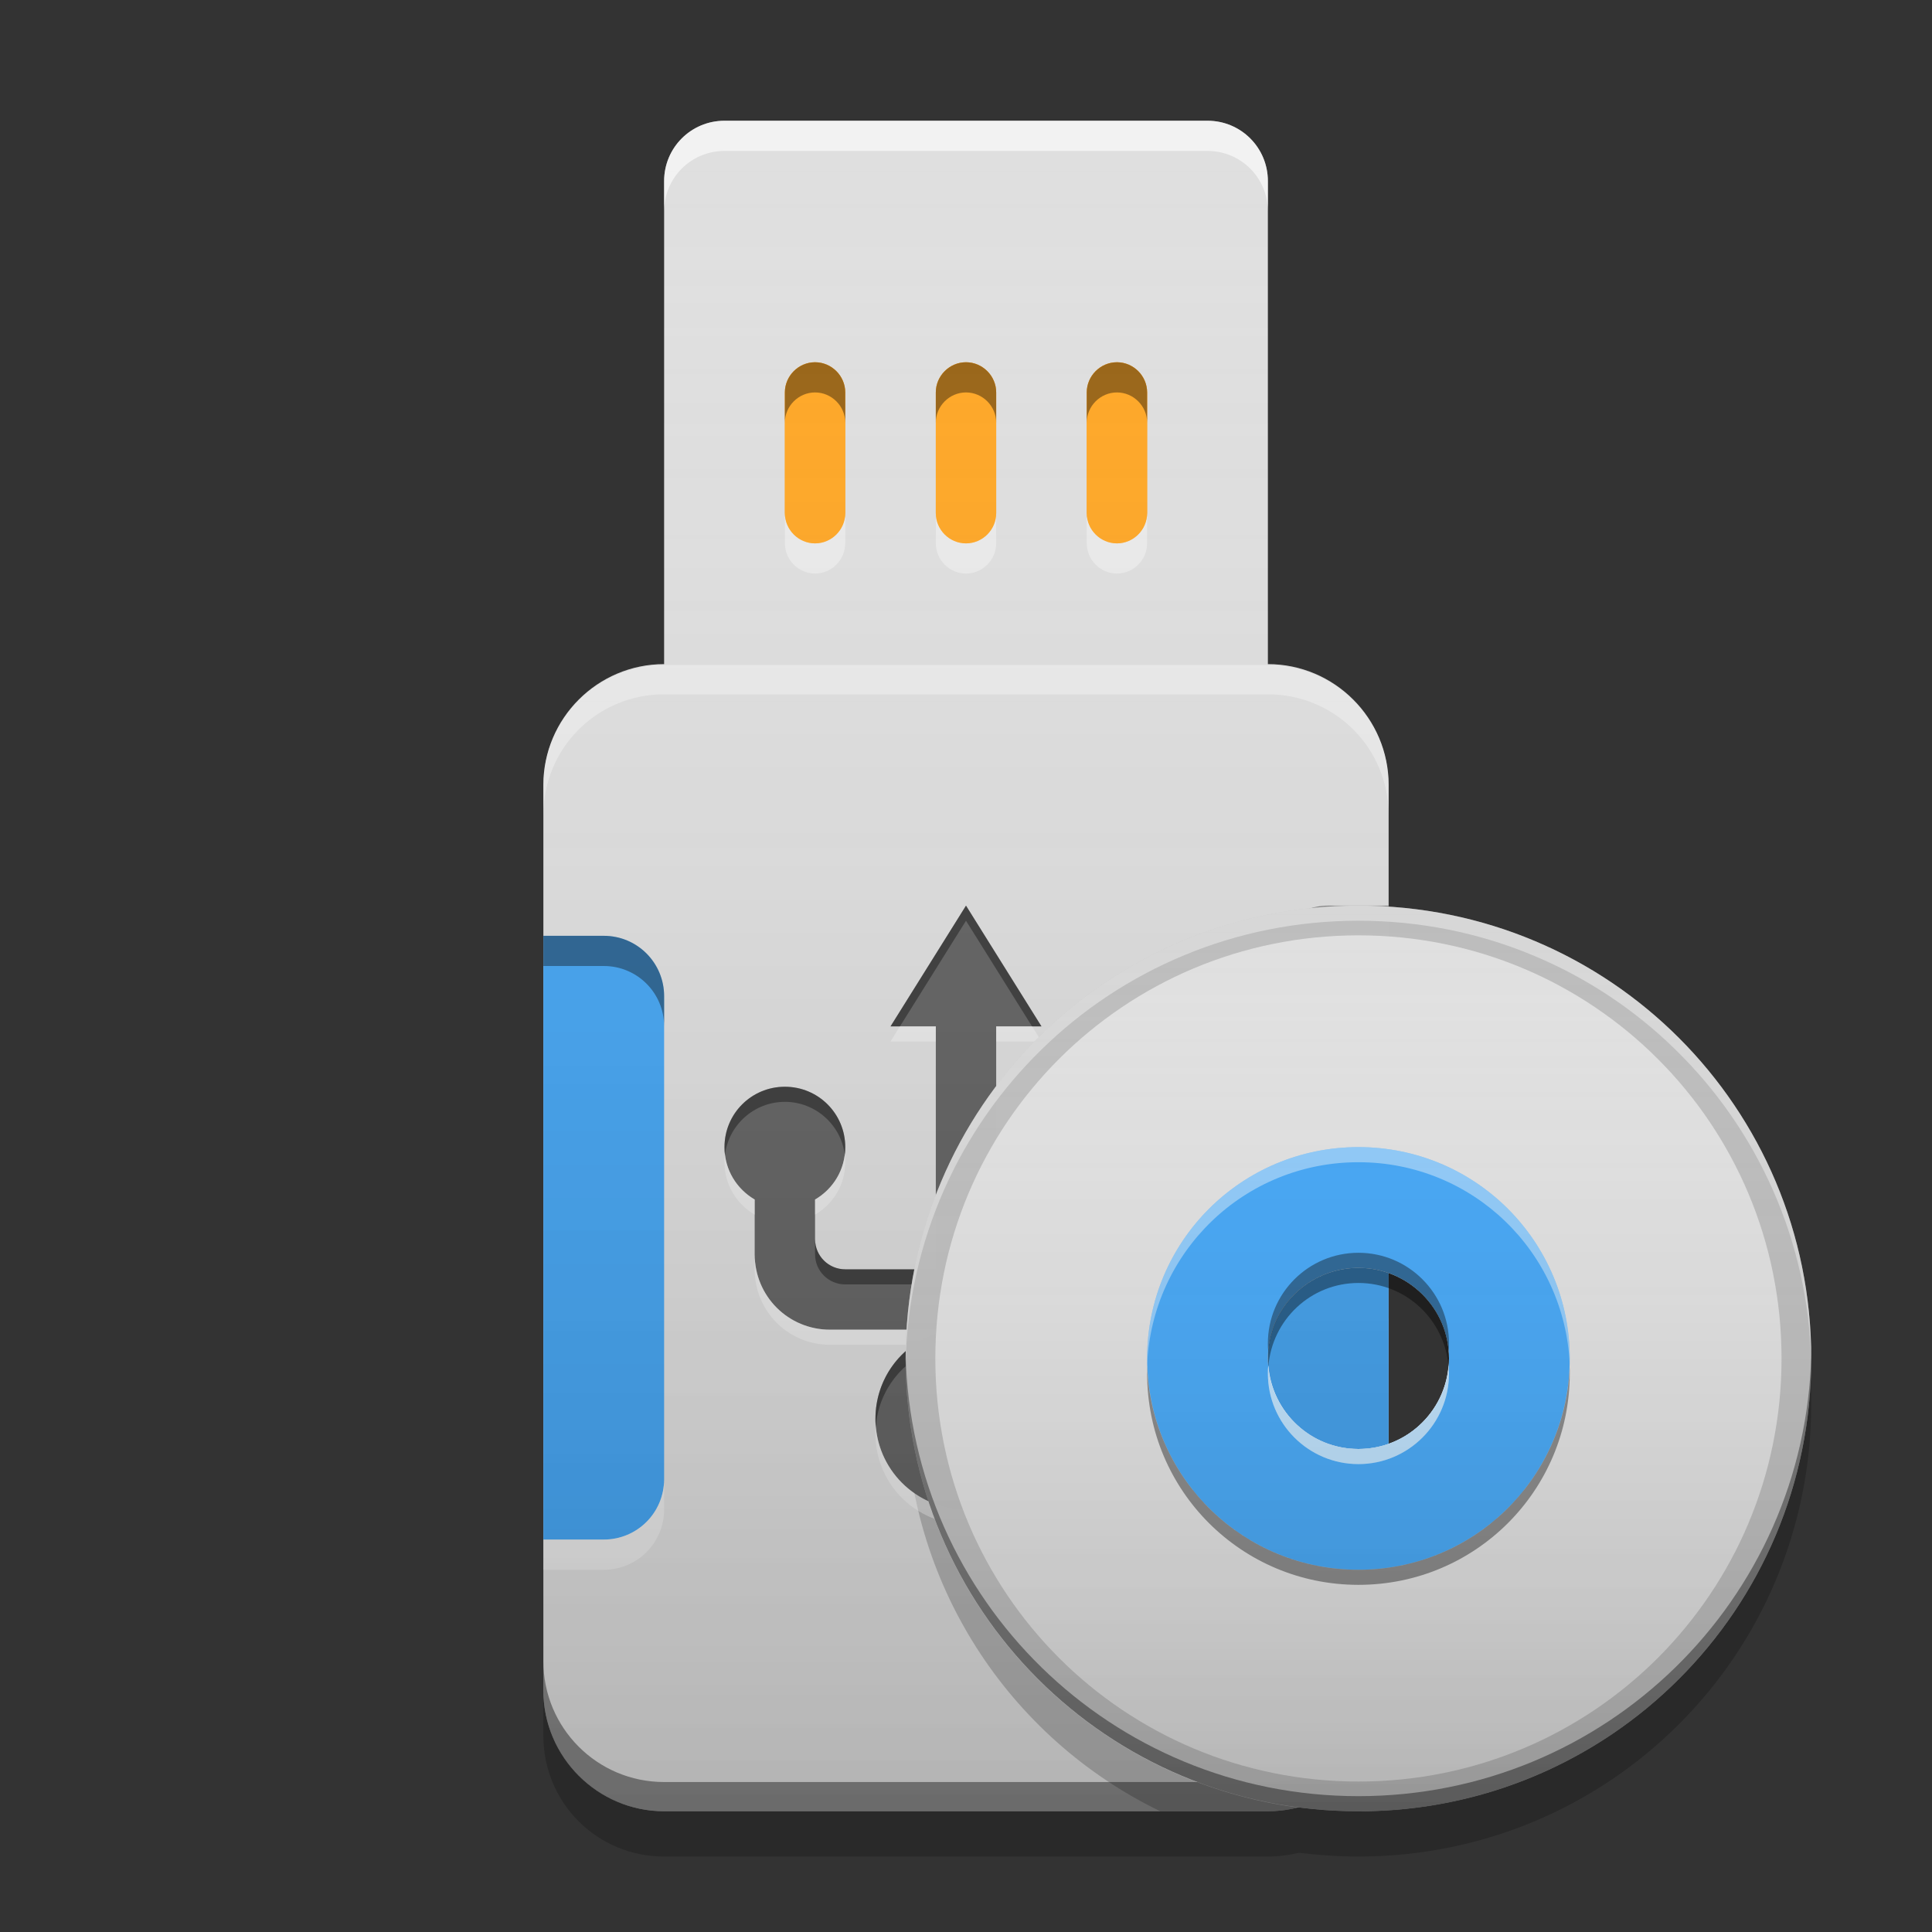 
<svg xmlns="http://www.w3.org/2000/svg" xmlns:xlink="http://www.w3.org/1999/xlink" width="16" height="16" viewBox="0 0 16 16" version="1.1">
<rect x="0" y="0" width="16" height="16" fill="#333333" stroke="none"/>
<defs>
<linearGradient id="linear0" gradientUnits="userSpaceOnUse" x1="32" y1="60" x2="32" y2="4" gradientTransform="matrix(0.25,0,0,0.25,-0,0)">
<stop offset="0" style="stop-color:rgb(0%,0%,0%);stop-opacity:0.2;"/>
<stop offset="1" style="stop-color:rgb(100%,100%,100%);stop-opacity:0;"/>
</linearGradient>
<linearGradient id="linear1" gradientUnits="userSpaceOnUse" x1="46" y1="60" x2="46" y2="30" gradientTransform="matrix(0.25,0,0,0.25,0,0)">
<stop offset="0" style="stop-color:rgb(0%,0%,0%);stop-opacity:0.2;"/>
<stop offset="1" style="stop-color:rgb(100%,100%,100%);stop-opacity:0;"/>
</linearGradient>
</defs>
<g id="surface1">
<path style=" stroke:none;fill-rule:nonzero;fill:rgb(87.843%,87.843%,87.843%);fill-opacity:0.996;" d="M 6 1 L 10 1 C 10.277 1 10.5 1.223 10.5 1.5 L 10.5 5.5 C 10.5 5.777 10.277 6 10 6 L 6 6 C 5.723 6 5.5 5.777 5.5 5.5 L 5.5 1.5 C 5.5 1.223 5.723 1 6 1 Z M 6 1 "/>
<path style=" stroke:none;fill-rule:nonzero;fill:rgb(87.843%,87.843%,87.843%);fill-opacity:1;" d="M 5.5 5.5 L 10.5 5.5 C 11.051 5.5 11.5 5.949 11.5 6.5 L 11.5 14 C 11.5 14.551 11.051 15 10.5 15 L 5.5 15 C 4.949 15 4.5 14.551 4.5 14 L 4.5 6.5 C 4.5 5.949 4.949 5.5 5.5 5.5 Z M 5.5 5.5 "/>
<path style=" stroke:none;fill-rule:nonzero;fill:rgb(100%,100%,100%);fill-opacity:0.4;" d="M 5.5 5.508 C 4.945 5.508 4.5 5.953 4.5 6.508 L 4.5 6.75 C 4.5 6.195 4.945 5.75 5.5 5.75 L 10.5 5.75 C 11.055 5.75 11.5 6.195 11.5 6.75 L 11.5 6.508 C 11.5 5.953 11.055 5.508 10.5 5.508 Z M 5.5 5.508 "/>
<path style=" stroke:none;fill-rule:nonzero;fill:rgb(0.392%,0.392%,0.392%);fill-opacity:0.4;" d="M 5.5 15 C 4.945 15 4.5 14.551 4.5 14 L 4.5 13.758 C 4.5 14.309 4.945 14.758 5.5 14.758 L 10.5 14.758 C 11.055 14.758 11.5 14.309 11.5 13.758 L 11.5 14 C 11.5 14.551 11.055 15 10.5 15 Z M 5.5 15 "/>
<path style=" stroke:none;fill-rule:nonzero;fill:rgb(0%,0%,0%);fill-opacity:0.2;" d="M 11.23 10.504 C 10.824 10.516 10.5 10.848 10.5 11.254 C 10.5 11.32 10.508 11.379 10.523 11.441 C 10.602 11.121 10.887 10.883 11.23 10.875 C 11.238 10.875 11.242 10.875 11.25 10.875 C 11.336 10.875 11.422 10.891 11.5 10.918 L 11.5 10.547 C 11.422 10.52 11.336 10.504 11.25 10.504 C 11.242 10.504 11.238 10.504 11.23 10.504 Z M 7.504 11.441 C 7.5 11.5 7.5 11.562 7.5 11.625 C 7.5 13.113 8.359 14.395 9.609 15 L 5.5 15 C 4.945 15 4.5 14.555 4.5 14 L 4.5 14.375 C 4.5 14.93 4.945 15.375 5.5 15.375 L 10.5 15.375 C 10.59 15.375 10.676 15.363 10.758 15.344 C 10.918 15.363 11.082 15.375 11.25 15.375 C 13.328 15.375 15 13.703 15 11.625 C 15 11.562 15 11.5 14.996 11.441 C 14.898 13.422 13.281 14.988 11.277 15.004 C 11.418 14.832 11.5 14.613 11.5 14.375 L 11.5 14 C 11.5 14.469 11.18 14.863 10.742 14.969 C 8.969 14.73 7.594 13.262 7.504 11.441 Z M 7.504 11.441 "/>
<path style=" stroke:none;fill-rule:nonzero;fill:rgb(25.882%,64.706%,96.078%);fill-opacity:0.996;" d="M 4.5 7.75 L 4.5 12.75 L 5 12.75 C 5.277 12.75 5.5 12.527 5.5 12.25 L 5.5 8.25 C 5.5 7.973 5.277 7.75 5 7.75 Z M 4.5 7.75 "/>
<path style=" stroke:none;fill-rule:nonzero;fill:rgb(0%,0%,0%);fill-opacity:0.4;" d="M 4.5 7.75 L 4.5 8 L 5 8 C 5.277 8 5.5 8.223 5.5 8.5 L 5.5 8.25 C 5.5 7.973 5.277 7.75 5 7.75 Z M 4.5 7.75 "/>
<path style=" stroke:none;fill-rule:nonzero;fill:rgb(100%,100%,100%);fill-opacity:0.4;" d="M 4.5 13 L 4.5 12.75 L 5 12.75 C 5.277 12.75 5.5 12.527 5.5 12.25 L 5.5 12.5 C 5.5 12.777 5.277 13 5 13 Z M 4.5 13 "/>
<path style=" stroke:none;fill-rule:nonzero;fill:rgb(25.882%,64.706%,96.078%);fill-opacity:0.996;" d="M 11.5 7.75 L 11.5 12.75 L 11 12.75 C 10.723 12.75 10.5 12.527 10.5 12.25 L 10.5 8.25 C 10.5 7.973 10.723 7.75 11 7.75 Z M 11.5 7.75 "/>
<path style=" stroke:none;fill-rule:nonzero;fill:rgb(0%,0%,0%);fill-opacity:0.4;" d="M 11.5 7.5 L 11.5 7.75 L 11 7.75 C 10.723 7.75 10.5 7.973 10.5 8.25 L 10.5 8 C 10.5 7.723 10.723 7.5 11 7.5 Z M 11.5 7.5 "/>
<path style=" stroke:none;fill-rule:nonzero;fill:rgb(100%,100%,100%);fill-opacity:0.4;" d="M 11.5 12.75 L 11.5 12.5 L 11 12.5 C 10.723 12.5 10.5 12.277 10.5 12 L 10.5 12.25 C 10.5 12.527 10.723 12.75 11 12.75 Z M 11.5 12.75 "/>
<path style=" stroke:none;fill-rule:nonzero;fill:rgb(100%,65.49%,14.902%);fill-opacity:0.996;" d="M 6.75 3 C 6.887 3 7 3.113 7 3.25 L 7 4.25 C 7 4.387 6.887 4.5 6.75 4.5 C 6.613 4.5 6.5 4.387 6.5 4.25 L 6.5 3.25 C 6.5 3.113 6.613 3 6.75 3 Z M 6.75 3 "/>
<path style=" stroke:none;fill-rule:nonzero;fill:rgb(100%,65.49%,14.902%);fill-opacity:0.996;" d="M 8 3 C 8.137 3 8.25 3.113 8.25 3.25 L 8.25 4.25 C 8.25 4.387 8.137 4.5 8 4.5 C 7.863 4.5 7.75 4.387 7.75 4.25 L 7.75 3.25 C 7.75 3.113 7.863 3 8 3 Z M 8 3 "/>
<path style=" stroke:none;fill-rule:nonzero;fill:rgb(100%,65.49%,14.902%);fill-opacity:0.996;" d="M 9.25 3 C 9.387 3 9.5 3.113 9.5 3.25 L 9.5 4.25 C 9.5 4.387 9.387 4.5 9.25 4.5 C 9.113 4.5 9 4.387 9 4.25 L 9 3.25 C 9 3.113 9.113 3 9.25 3 Z M 9.25 3 "/>
<path style=" stroke:none;fill-rule:nonzero;fill:rgb(100%,65.49%,14.902%);fill-opacity:0.996;" d="M 6.75 3 C 6.887 3 7 3.113 7 3.25 L 7 4.25 C 7 4.387 6.887 4.5 6.75 4.5 C 6.613 4.5 6.5 4.387 6.5 4.25 L 6.5 3.25 C 6.5 3.113 6.613 3 6.75 3 Z M 6.75 3 "/>
<path style=" stroke:none;fill-rule:nonzero;fill:rgb(100%,65.49%,14.902%);fill-opacity:0.996;" d="M 8 3 C 8.137 3 8.25 3.113 8.25 3.25 L 8.25 4.25 C 8.25 4.387 8.137 4.5 8 4.5 C 7.863 4.5 7.75 4.387 7.75 4.25 L 7.75 3.25 C 7.75 3.113 7.863 3 8 3 Z M 8 3 "/>
<path style=" stroke:none;fill-rule:nonzero;fill:rgb(100%,65.49%,14.902%);fill-opacity:0.996;" d="M 9.25 3 C 9.387 3 9.5 3.113 9.5 3.25 L 9.5 4.25 C 9.5 4.387 9.387 4.5 9.25 4.5 C 9.113 4.5 9 4.387 9 4.25 L 9 3.25 C 9 3.113 9.113 3 9.25 3 Z M 9.25 3 "/>
<path style=" stroke:none;fill-rule:nonzero;fill:rgb(0%,0%,0%);fill-opacity:0.4;" d="M 6.75 3 C 6.613 3 6.5 3.113 6.5 3.25 L 6.5 3.5 C 6.5 3.363 6.613 3.25 6.75 3.25 C 6.887 3.25 7 3.363 7 3.5 L 7 3.25 C 7 3.113 6.887 3 6.75 3 Z M 8 3 C 7.863 3 7.75 3.113 7.75 3.25 L 7.75 3.5 C 7.75 3.363 7.863 3.25 8 3.25 C 8.137 3.25 8.25 3.363 8.25 3.5 L 8.25 3.25 C 8.25 3.113 8.137 3 8 3 Z M 9.25 3 C 9.113 3 9 3.113 9 3.25 L 9 3.5 C 9 3.363 9.113 3.25 9.25 3.25 C 9.387 3.25 9.5 3.363 9.5 3.5 L 9.5 3.25 C 9.5 3.113 9.387 3 9.25 3 Z M 9.25 3 "/>
<path style=" stroke:none;fill-rule:nonzero;fill:rgb(99.608%,99.608%,99.608%);fill-opacity:0.4;" d="M 6.75 4.75 C 6.613 4.75 6.5 4.637 6.5 4.5 L 6.5 4.25 C 6.5 4.387 6.613 4.5 6.75 4.5 C 6.887 4.5 7 4.387 7 4.25 L 7 4.5 C 7 4.637 6.887 4.75 6.75 4.75 Z M 8 4.75 C 7.863 4.75 7.75 4.637 7.75 4.5 L 7.75 4.25 C 7.75 4.387 7.863 4.5 8 4.5 C 8.137 4.5 8.25 4.387 8.25 4.25 L 8.25 4.5 C 8.25 4.637 8.137 4.75 8 4.75 Z M 9.25 4.75 C 9.113 4.75 9 4.637 9 4.5 L 9 4.25 C 9 4.387 9.113 4.5 9.25 4.5 C 9.387 4.5 9.5 4.387 9.5 4.25 L 9.5 4.5 C 9.5 4.637 9.387 4.75 9.25 4.75 Z M 9.25 4.75 "/>
<path style=" stroke:none;fill-rule:nonzero;fill:rgb(100%,100%,100%);fill-opacity:0.6;" d="M 6 1 C 5.723 1 5.5 1.223 5.5 1.5 L 5.5 1.75 C 5.5 1.473 5.723 1.25 6 1.25 L 10 1.25 C 10.277 1.25 10.5 1.473 10.5 1.75 L 10.5 1.5 C 10.5 1.223 10.277 1 10 1 Z M 6 1 "/>
<path style=" stroke:none;fill-rule:nonzero;fill:rgb(38.039%,38.039%,38.039%);fill-opacity:0.996;" d="M 8 7.5 L 7.375 8.5 L 7.75 8.5 L 7.75 10.512 L 7 10.512 C 6.863 10.512 6.75 10.402 6.75 10.262 L 6.75 9.934 C 6.898 9.848 7 9.688 7 9.5 C 7 9.223 6.777 9 6.5 9 C 6.223 9 6 9.223 6 9.5 C 6 9.688 6.102 9.848 6.25 9.934 L 6.25 10.387 C 6.25 10.734 6.527 11.012 6.875 11.012 L 7.75 11.012 L 7.75 11.043 C 7.457 11.145 7.25 11.422 7.25 11.75 C 7.25 12.164 7.586 12.5 8 12.5 C 8.414 12.5 8.75 12.164 8.75 11.75 C 8.75 11.422 8.543 11.145 8.25 11.043 L 8.25 10.5 L 9.125 10.5 C 9.473 10.5 9.75 10.223 9.75 9.875 L 9.75 9.5 L 9.875 9.5 C 9.945 9.5 10 9.445 10 9.375 L 10 8.625 C 10 8.555 9.945 8.5 9.875 8.5 L 9.125 8.5 C 9.055 8.5 9 8.555 9 8.625 L 9 9.375 C 9 9.445 9.055 9.5 9.125 9.5 L 9.25 9.5 L 9.25 9.75 C 9.25 9.887 9.137 10 9 10 L 8.25 10 L 8.25 8.5 L 8.625 8.5 Z M 8 7.5 "/>
<path style=" stroke:none;fill-rule:nonzero;fill:rgb(0%,0%,0%);fill-opacity:0.4;" d="M 8 7.5 L 7.375 8.5 L 7.453 8.5 L 8 7.625 L 8.547 8.5 L 8.625 8.5 Z M 9.125 8.5 C 9.055 8.5 9 8.555 9 8.625 L 9 8.75 C 9 8.68 9.055 8.625 9.125 8.625 L 9.875 8.625 C 9.945 8.625 10 8.68 10 8.75 L 10 8.625 C 10 8.555 9.945 8.5 9.875 8.5 Z M 6.5 9 C 6.223 9 6 9.223 6 9.5 C 6 9.52 6 9.543 6.004 9.562 C 6.035 9.316 6.246 9.125 6.5 9.125 C 6.754 9.125 6.965 9.316 6.996 9.562 C 7 9.543 7 9.52 7 9.5 C 7 9.223 6.777 9 6.5 9 Z M 9.25 9.75 C 9.25 9.887 9.137 10 9 10 L 8.25 10 L 8.25 10.125 L 9 10.125 C 9.137 10.125 9.25 10.012 9.25 9.875 Z M 6.75 10.262 L 6.75 10.387 C 6.75 10.527 6.863 10.637 7 10.637 L 7.75 10.637 L 7.75 10.512 L 7 10.512 C 6.863 10.512 6.75 10.402 6.75 10.262 Z M 8.25 11.043 L 8.25 11.168 C 8.523 11.262 8.723 11.512 8.746 11.809 C 8.75 11.789 8.75 11.77 8.75 11.75 C 8.75 11.422 8.543 11.145 8.25 11.043 Z M 7.566 11.137 C 7.375 11.273 7.25 11.496 7.25 11.75 C 7.25 11.77 7.25 11.789 7.254 11.809 C 7.277 11.512 7.477 11.262 7.75 11.168 L 7.75 11.137 Z M 7.566 11.137 "/>
<path style=" stroke:none;fill-rule:nonzero;fill:rgb(100%,100%,100%);fill-opacity:0.4;" d="M 7.453 8.5 L 7.375 8.625 L 7.75 8.625 L 7.75 8.5 Z M 8.25 8.5 L 8.25 8.625 L 8.625 8.625 L 8.547 8.5 Z M 9 9.375 L 9 9.5 C 9 9.57 9.055 9.625 9.125 9.625 L 9.25 9.625 L 9.25 9.5 L 9.125 9.5 C 9.055 9.5 9 9.445 9 9.375 Z M 10 9.375 C 10 9.445 9.945 9.5 9.875 9.5 L 9.75 9.5 L 9.75 9.625 L 9.875 9.625 C 9.945 9.625 10 9.57 10 9.5 Z M 6.004 9.562 C 6 9.582 6 9.605 6 9.625 C 6 9.812 6.102 9.973 6.25 10.059 L 6.25 9.934 C 6.117 9.855 6.023 9.723 6.004 9.562 Z M 6.996 9.562 C 6.977 9.723 6.883 9.855 6.75 9.934 L 6.75 10.059 C 6.898 9.973 7 9.812 7 9.625 C 7 9.605 7 9.582 6.996 9.562 Z M 9.75 9.875 C 9.75 10.223 9.473 10.5 9.125 10.5 L 8.25 10.5 L 8.25 10.625 L 9.125 10.625 C 9.473 10.625 9.75 10.348 9.75 10 Z M 6.25 10.387 L 6.25 10.512 C 6.25 10.859 6.527 11.137 6.875 11.137 L 7.566 11.137 C 7.621 11.098 7.684 11.066 7.75 11.043 L 7.75 11.012 L 6.875 11.012 C 6.527 11.012 6.25 10.734 6.25 10.387 Z M 7.254 11.812 C 7.25 11.832 7.25 11.852 7.25 11.875 C 7.25 12.289 7.586 12.625 8 12.625 C 8.414 12.625 8.75 12.289 8.75 11.875 C 8.75 11.852 8.75 11.832 8.746 11.812 C 8.715 12.199 8.395 12.5 8 12.5 C 7.605 12.5 7.285 12.199 7.254 11.812 Z M 7.254 11.812 "/>
<path style=" stroke:none;fill-rule:nonzero;fill:url(#linear0);" d="M 6 1 C 5.723 1 5.5 1.223 5.5 1.5 L 5.5 5.5 C 4.945 5.5 4.5 5.945 4.5 6.5 L 4.5 14 C 4.5 14.555 4.945 15 5.5 15 L 10.5 15 C 11.055 15 11.5 14.555 11.5 14 L 11.5 6.5 C 11.5 5.945 11.055 5.5 10.5 5.5 L 10.5 1.5 C 10.5 1.223 10.277 1 10 1 Z M 6 1 "/>
<path style=" stroke:none;fill-rule:nonzero;fill:rgb(74.118%,74.118%,74.118%);fill-opacity:0.996;" d="M 11.25 7.5 C 9.172 7.5 7.5 9.172 7.5 11.25 C 7.5 13.328 9.172 15 11.25 15 C 13.328 15 15 13.328 15 11.25 C 15 9.172 13.328 7.5 11.25 7.5 Z M 11.23 10.5 C 11.238 10.5 11.242 10.5 11.25 10.5 C 11.664 10.5 12 10.836 12 11.25 C 12 11.664 11.664 12 11.25 12 C 10.836 12 10.5 11.664 10.5 11.25 C 10.5 10.84 10.824 10.512 11.23 10.5 Z M 11.23 10.5 "/>
<path style=" stroke:none;fill-rule:nonzero;fill:rgb(87.843%,87.843%,87.843%);fill-opacity:0.996;" d="M 11.25 7.746 C 9.309 7.746 7.746 9.309 7.746 11.25 C 7.746 13.191 9.309 14.754 11.25 14.754 C 13.191 14.754 14.754 13.191 14.754 11.25 C 14.754 9.309 13.191 7.746 11.25 7.746 Z M 11.23 10.5 C 11.238 10.5 11.242 10.5 11.25 10.5 C 11.664 10.5 12 10.836 12 11.25 C 12 11.664 11.664 12 11.25 12 C 10.836 12 10.5 11.664 10.5 11.25 C 10.5 10.84 10.824 10.512 11.23 10.5 Z M 11.23 10.5 "/>
<path style=" stroke:none;fill-rule:nonzero;fill:rgb(25.882%,64.706%,96.078%);fill-opacity:0.996;" d="M 11.25 9.5 C 10.281 9.5 9.5 10.281 9.5 11.25 C 9.5 12.219 10.281 13 11.25 13 C 12.219 13 13 12.219 13 11.25 C 13 10.281 12.219 9.5 11.25 9.5 Z M 11.23 10.5 C 11.238 10.5 11.242 10.5 11.25 10.5 C 11.664 10.5 12 10.836 12 11.25 C 12 11.664 11.664 12 11.25 12 C 10.836 12 10.5 11.664 10.5 11.25 C 10.5 10.84 10.824 10.512 11.23 10.5 Z M 11.23 10.5 "/>
<path style=" stroke:none;fill-rule:nonzero;fill:rgb(100%,100%,100%);fill-opacity:0.4;" d="M 11.25 9.5 C 10.281 9.5 9.5 10.281 9.5 11.25 C 9.5 11.27 9.5 11.289 9.5 11.305 C 9.539 10.367 10.305 9.625 11.25 9.625 C 12.195 9.625 12.961 10.367 13 11.305 C 13 11.289 13 11.27 13 11.25 C 13 10.281 12.219 9.5 11.25 9.5 Z M 11.996 11.309 C 11.965 11.695 11.645 12 11.25 12 C 10.855 12 10.535 11.695 10.504 11.309 C 10.5 11.332 10.5 11.352 10.5 11.375 C 10.5 11.789 10.836 12.125 11.25 12.125 C 11.664 12.125 12 11.789 12 11.375 C 12 11.352 12 11.332 11.996 11.309 Z M 11.996 11.309 "/>
<path style=" stroke:none;fill-rule:nonzero;fill:rgb(0%,0%,0%);fill-opacity:0.4;" d="M 11.25 13.125 C 10.281 13.125 9.5 12.344 9.5 11.375 C 9.5 11.355 9.5 11.336 9.5 11.32 C 9.539 12.258 10.305 13 11.25 13 C 12.195 13 12.961 12.258 13 11.32 C 13 11.336 13 11.355 13 11.375 C 13 12.344 12.219 13.125 11.25 13.125 Z M 11.996 11.316 C 11.965 10.93 11.645 10.625 11.25 10.625 C 10.855 10.625 10.535 10.93 10.504 11.316 C 10.5 11.293 10.5 11.273 10.5 11.25 C 10.5 10.836 10.836 10.5 11.25 10.5 C 11.664 10.5 12 10.836 12 11.25 C 12 11.273 12 11.293 11.996 11.316 Z M 11.996 11.316 "/>
<path style=" stroke:none;fill-rule:nonzero;fill:rgb(100%,100%,100%);fill-opacity:0.4;" d="M 11.25 7.5 C 9.172 7.5 7.5 9.172 7.5 11.25 C 7.5 11.262 7.5 11.273 7.5 11.285 C 7.547 9.25 9.203 7.625 11.25 7.625 C 13.297 7.625 14.953 9.25 15 11.285 C 15 11.273 15 11.262 15 11.25 C 15 9.172 13.328 7.5 11.25 7.5 Z M 11.996 11.309 C 11.965 11.695 11.645 12 11.25 12 C 10.855 12 10.535 11.695 10.504 11.309 C 10.5 11.332 10.5 11.352 10.5 11.375 C 10.5 11.789 10.836 12.125 11.25 12.125 C 11.664 12.125 12 11.789 12 11.375 C 12 11.352 12 11.332 11.996 11.309 Z M 11.996 11.309 "/>
<path style=" stroke:none;fill-rule:nonzero;fill:rgb(0.392%,0.392%,0.392%);fill-opacity:0.4;" d="M 11.25 15 C 9.172 15 7.5 13.328 7.5 11.25 C 7.5 11.238 7.5 11.227 7.5 11.215 C 7.547 13.25 9.203 14.875 11.25 14.875 C 13.297 14.875 14.953 13.25 15 11.215 C 15 11.227 15 11.238 15 11.25 C 15 13.328 13.328 15 11.25 15 Z M 11.996 11.191 C 11.965 10.805 11.645 10.5 11.25 10.5 C 10.855 10.5 10.535 10.805 10.504 11.191 C 10.5 11.168 10.5 11.148 10.5 11.125 C 10.5 10.711 10.836 10.375 11.25 10.375 C 11.664 10.375 12 10.711 12 11.125 C 12 11.148 12 11.168 11.996 11.191 Z M 11.996 11.191 "/>
<path style=" stroke:none;fill-rule:nonzero;fill:url(#linear1);" d="M 11.25 7.5 C 9.172 7.5 7.5 9.172 7.5 11.25 C 7.5 13.328 9.172 15 11.25 15 C 13.328 15 15 13.328 15 11.25 C 15 9.172 13.328 7.5 11.25 7.5 Z M 11.23 10.5 C 11.238 10.5 11.242 10.5 11.25 10.5 C 11.664 10.5 12 10.836 12 11.25 C 12 11.664 11.664 12 11.25 12 C 10.836 12 10.5 11.664 10.5 11.25 C 10.5 10.84 10.824 10.512 11.23 10.5 Z M 11.23 10.5 "/>
</g>
</svg>
